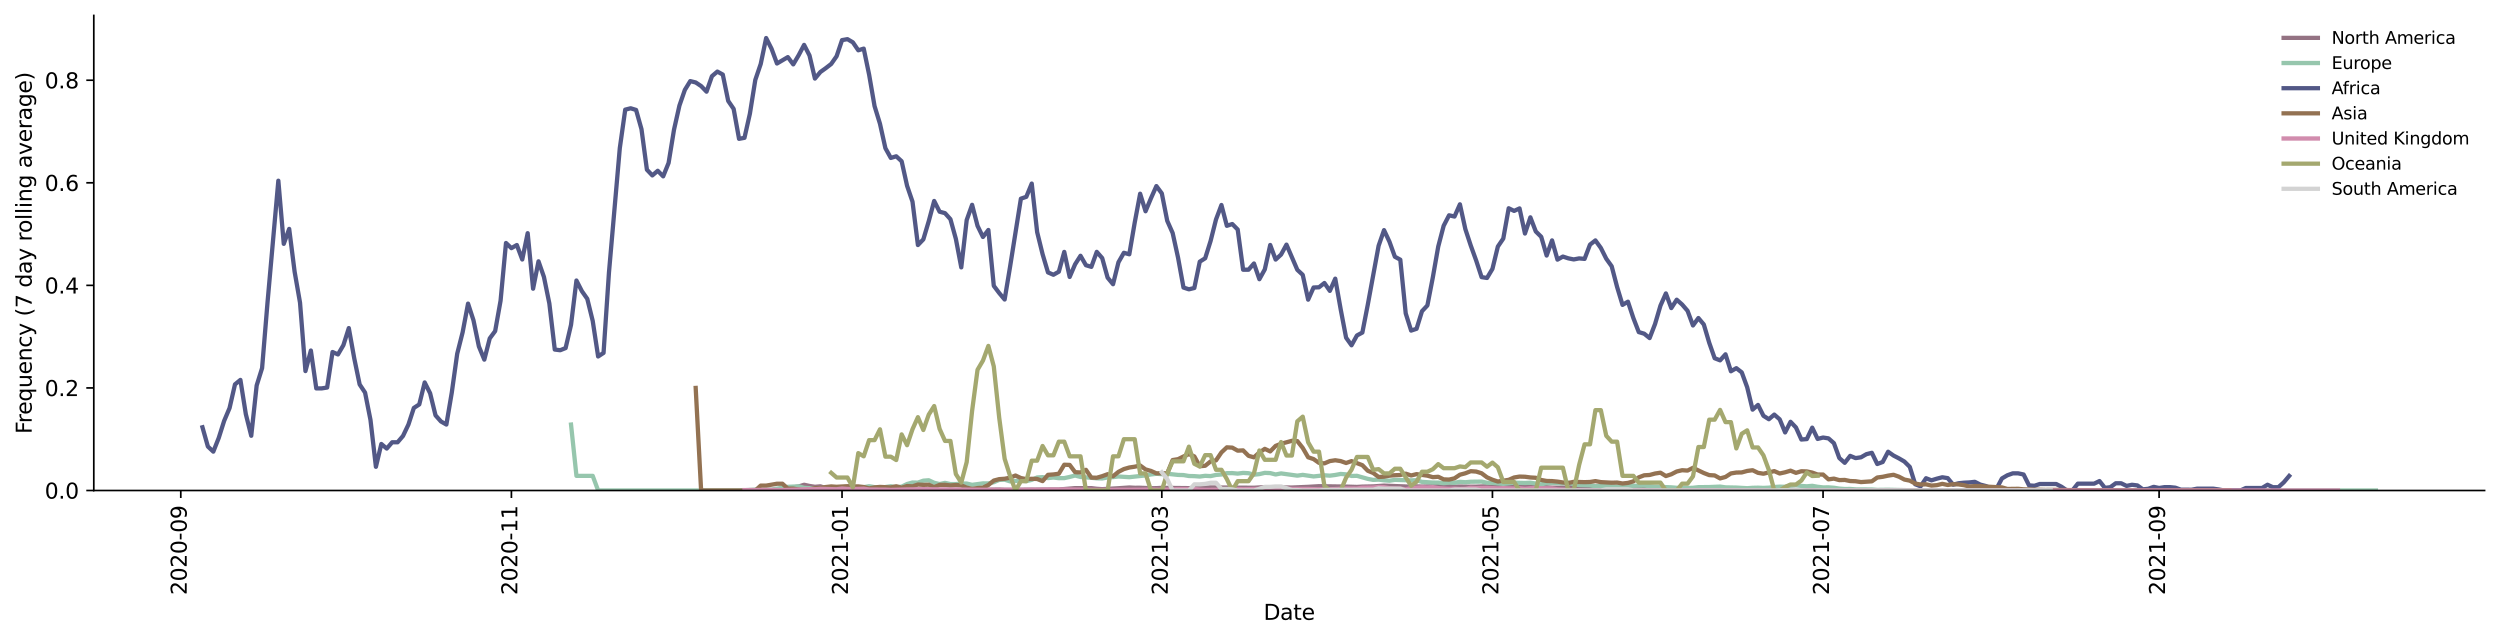 <?xml version="1.0" encoding="utf-8" standalone="no"?>
<!DOCTYPE svg PUBLIC "-//W3C//DTD SVG 1.1//EN"
  "http://www.w3.org/Graphics/SVG/1.1/DTD/svg11.dtd">
<svg height="298.621pt" version="1.1" viewBox="0 0 1166.981 298.621" width="1166.981pt" xmlns="http://www.w3.org/2000/svg" xmlns:xlink="http://www.w3.org/1999/xlink">
 <defs>
  <style type="text/css">*{stroke-linecap:butt;stroke-linejoin:round;}</style>
 </defs>
 <g id="figure_1">
  <g id="patch_1">
   <path d="M 0 298.621 
L 1166.981 298.621 
L 1166.981 0 
L 0 0 
z
" style="fill:#ffffff;"/>
  </g>
  <g id="axes_1">
   <g id="patch_2">
    <path d="M 43.781 228.96 
L 1159.781 228.96 
L 1159.781 7.2 
L 43.781 7.2 
z
" style="fill:#ffffff;"/>
   </g>
   <g id="matplotlib.axis_1">
    <g id="xtick_1">
     <g id="line2d_1">
      <defs>
       <path d="M 0 0 
L 0 3.5 
" id="m2cb5bbc3a7" style="stroke:#000000;stroke-width:0.8;"/>
      </defs>
      <g>
       <use style="stroke:#000000;stroke-width:0.8;" x="84.388" xlink:href="#m2cb5bbc3a7" y="228.96"/>
      </g>
     </g>
     <g id="text_1">
      <!-- 2020-09 -->
      <g transform="translate(87.148 277.743)rotate(-90)scale(0.1 -0.1)">
       <defs>
        <path d="M 1228 531 
L 3431 531 
L 3431 0 
L 469 0 
L 469 531 
Q 828 903 1448 1529 
Q 2069 2156 2228 2338 
Q 2531 2678 2651 2914 
Q 2772 3150 2772 3378 
Q 2772 3750 2511 3984 
Q 2250 4219 1831 4219 
Q 1534 4219 1204 4116 
Q 875 4013 500 3803 
L 500 4441 
Q 881 4594 1212 4672 
Q 1544 4750 1819 4750 
Q 2544 4750 2975 4387 
Q 3406 4025 3406 3419 
Q 3406 3131 3298 2873 
Q 3191 2616 2906 2266 
Q 2828 2175 2409 1742 
Q 1991 1309 1228 531 
z
" id="DejaVuSans-32" transform="scale(0.016)"/>
        <path d="M 2034 4250 
Q 1547 4250 1301 3770 
Q 1056 3291 1056 2328 
Q 1056 1369 1301 889 
Q 1547 409 2034 409 
Q 2525 409 2770 889 
Q 3016 1369 3016 2328 
Q 3016 3291 2770 3770 
Q 2525 4250 2034 4250 
z
M 2034 4750 
Q 2819 4750 3233 4129 
Q 3647 3509 3647 2328 
Q 3647 1150 3233 529 
Q 2819 -91 2034 -91 
Q 1250 -91 836 529 
Q 422 1150 422 2328 
Q 422 3509 836 4129 
Q 1250 4750 2034 4750 
z
" id="DejaVuSans-30" transform="scale(0.016)"/>
        <path d="M 313 2009 
L 1997 2009 
L 1997 1497 
L 313 1497 
L 313 2009 
z
" id="DejaVuSans-2d" transform="scale(0.016)"/>
        <path d="M 703 97 
L 703 672 
Q 941 559 1184 500 
Q 1428 441 1663 441 
Q 2288 441 2617 861 
Q 2947 1281 2994 2138 
Q 2813 1869 2534 1725 
Q 2256 1581 1919 1581 
Q 1219 1581 811 2004 
Q 403 2428 403 3163 
Q 403 3881 828 4315 
Q 1253 4750 1959 4750 
Q 2769 4750 3195 4129 
Q 3622 3509 3622 2328 
Q 3622 1225 3098 567 
Q 2575 -91 1691 -91 
Q 1453 -91 1209 -44 
Q 966 3 703 97 
z
M 1959 2075 
Q 2384 2075 2632 2365 
Q 2881 2656 2881 3163 
Q 2881 3666 2632 3958 
Q 2384 4250 1959 4250 
Q 1534 4250 1286 3958 
Q 1038 3666 1038 3163 
Q 1038 2656 1286 2365 
Q 1534 2075 1959 2075 
z
" id="DejaVuSans-39" transform="scale(0.016)"/>
       </defs>
       <use xlink:href="#DejaVuSans-32"/>
       <use x="63.623" xlink:href="#DejaVuSans-30"/>
       <use x="127.246" xlink:href="#DejaVuSans-32"/>
       <use x="190.869" xlink:href="#DejaVuSans-30"/>
       <use x="254.492" xlink:href="#DejaVuSans-2d"/>
       <use x="290.576" xlink:href="#DejaVuSans-30"/>
       <use x="354.199" xlink:href="#DejaVuSans-39"/>
      </g>
     </g>
    </g>
    <g id="xtick_2">
     <g id="line2d_2">
      <g>
       <use style="stroke:#000000;stroke-width:0.8;" x="238.721" xlink:href="#m2cb5bbc3a7" y="228.96"/>
      </g>
     </g>
     <g id="text_2">
      <!-- 2020-11 -->
      <g transform="translate(241.48 277.743)rotate(-90)scale(0.1 -0.1)">
       <defs>
        <path d="M 794 531 
L 1825 531 
L 1825 4091 
L 703 3866 
L 703 4441 
L 1819 4666 
L 2450 4666 
L 2450 531 
L 3481 531 
L 3481 0 
L 794 0 
L 794 531 
z
" id="DejaVuSans-31" transform="scale(0.016)"/>
       </defs>
       <use xlink:href="#DejaVuSans-32"/>
       <use x="63.623" xlink:href="#DejaVuSans-30"/>
       <use x="127.246" xlink:href="#DejaVuSans-32"/>
       <use x="190.869" xlink:href="#DejaVuSans-30"/>
       <use x="254.492" xlink:href="#DejaVuSans-2d"/>
       <use x="290.576" xlink:href="#DejaVuSans-31"/>
       <use x="354.199" xlink:href="#DejaVuSans-31"/>
      </g>
     </g>
    </g>
    <g id="xtick_3">
     <g id="line2d_3">
      <g>
       <use style="stroke:#000000;stroke-width:0.8;" x="393.053" xlink:href="#m2cb5bbc3a7" y="228.96"/>
      </g>
     </g>
     <g id="text_3">
      <!-- 2021-01 -->
      <g transform="translate(395.812 277.743)rotate(-90)scale(0.1 -0.1)">
       <use xlink:href="#DejaVuSans-32"/>
       <use x="63.623" xlink:href="#DejaVuSans-30"/>
       <use x="127.246" xlink:href="#DejaVuSans-32"/>
       <use x="190.869" xlink:href="#DejaVuSans-31"/>
       <use x="254.492" xlink:href="#DejaVuSans-2d"/>
       <use x="290.576" xlink:href="#DejaVuSans-30"/>
       <use x="354.199" xlink:href="#DejaVuSans-31"/>
      </g>
     </g>
    </g>
    <g id="xtick_4">
     <g id="line2d_4">
      <g>
       <use style="stroke:#000000;stroke-width:0.8;" x="542.325" xlink:href="#m2cb5bbc3a7" y="228.96"/>
      </g>
     </g>
     <g id="text_4">
      <!-- 2021-03 -->
      <g transform="translate(545.085 277.743)rotate(-90)scale(0.1 -0.1)">
       <defs>
        <path d="M 2597 2516 
Q 3050 2419 3304 2112 
Q 3559 1806 3559 1356 
Q 3559 666 3084 287 
Q 2609 -91 1734 -91 
Q 1441 -91 1130 -33 
Q 819 25 488 141 
L 488 750 
Q 750 597 1062 519 
Q 1375 441 1716 441 
Q 2309 441 2620 675 
Q 2931 909 2931 1356 
Q 2931 1769 2642 2001 
Q 2353 2234 1838 2234 
L 1294 2234 
L 1294 2753 
L 1863 2753 
Q 2328 2753 2575 2939 
Q 2822 3125 2822 3475 
Q 2822 3834 2567 4026 
Q 2313 4219 1838 4219 
Q 1578 4219 1281 4162 
Q 984 4106 628 3988 
L 628 4550 
Q 988 4650 1302 4700 
Q 1616 4750 1894 4750 
Q 2613 4750 3031 4423 
Q 3450 4097 3450 3541 
Q 3450 3153 3228 2886 
Q 3006 2619 2597 2516 
z
" id="DejaVuSans-33" transform="scale(0.016)"/>
       </defs>
       <use xlink:href="#DejaVuSans-32"/>
       <use x="63.623" xlink:href="#DejaVuSans-30"/>
       <use x="127.246" xlink:href="#DejaVuSans-32"/>
       <use x="190.869" xlink:href="#DejaVuSans-31"/>
       <use x="254.492" xlink:href="#DejaVuSans-2d"/>
       <use x="290.576" xlink:href="#DejaVuSans-30"/>
       <use x="354.199" xlink:href="#DejaVuSans-33"/>
      </g>
     </g>
    </g>
    <g id="xtick_5">
     <g id="line2d_5">
      <g>
       <use style="stroke:#000000;stroke-width:0.8;" x="696.658" xlink:href="#m2cb5bbc3a7" y="228.96"/>
      </g>
     </g>
     <g id="text_5">
      <!-- 2021-05 -->
      <g transform="translate(699.417 277.743)rotate(-90)scale(0.1 -0.1)">
       <defs>
        <path d="M 691 4666 
L 3169 4666 
L 3169 4134 
L 1269 4134 
L 1269 2991 
Q 1406 3038 1543 3061 
Q 1681 3084 1819 3084 
Q 2600 3084 3056 2656 
Q 3513 2228 3513 1497 
Q 3513 744 3044 326 
Q 2575 -91 1722 -91 
Q 1428 -91 1123 -41 
Q 819 9 494 109 
L 494 744 
Q 775 591 1075 516 
Q 1375 441 1709 441 
Q 2250 441 2565 725 
Q 2881 1009 2881 1497 
Q 2881 1984 2565 2268 
Q 2250 2553 1709 2553 
Q 1456 2553 1204 2497 
Q 953 2441 691 2322 
L 691 4666 
z
" id="DejaVuSans-35" transform="scale(0.016)"/>
       </defs>
       <use xlink:href="#DejaVuSans-32"/>
       <use x="63.623" xlink:href="#DejaVuSans-30"/>
       <use x="127.246" xlink:href="#DejaVuSans-32"/>
       <use x="190.869" xlink:href="#DejaVuSans-31"/>
       <use x="254.492" xlink:href="#DejaVuSans-2d"/>
       <use x="290.576" xlink:href="#DejaVuSans-30"/>
       <use x="354.199" xlink:href="#DejaVuSans-35"/>
      </g>
     </g>
    </g>
    <g id="xtick_6">
     <g id="line2d_6">
      <g>
       <use style="stroke:#000000;stroke-width:0.8;" x="850.99" xlink:href="#m2cb5bbc3a7" y="228.96"/>
      </g>
     </g>
     <g id="text_6">
      <!-- 2021-07 -->
      <g transform="translate(853.749 277.743)rotate(-90)scale(0.1 -0.1)">
       <defs>
        <path d="M 525 4666 
L 3525 4666 
L 3525 4397 
L 1831 0 
L 1172 0 
L 2766 4134 
L 525 4134 
L 525 4666 
z
" id="DejaVuSans-37" transform="scale(0.016)"/>
       </defs>
       <use xlink:href="#DejaVuSans-32"/>
       <use x="63.623" xlink:href="#DejaVuSans-30"/>
       <use x="127.246" xlink:href="#DejaVuSans-32"/>
       <use x="190.869" xlink:href="#DejaVuSans-31"/>
       <use x="254.492" xlink:href="#DejaVuSans-2d"/>
       <use x="290.576" xlink:href="#DejaVuSans-30"/>
       <use x="354.199" xlink:href="#DejaVuSans-37"/>
      </g>
     </g>
    </g>
    <g id="xtick_7">
     <g id="line2d_7">
      <g>
       <use style="stroke:#000000;stroke-width:0.8;" x="1007.852" xlink:href="#m2cb5bbc3a7" y="228.96"/>
      </g>
     </g>
     <g id="text_7">
      <!-- 2021-09 -->
      <g transform="translate(1010.612 277.743)rotate(-90)scale(0.1 -0.1)">
       <use xlink:href="#DejaVuSans-32"/>
       <use x="63.623" xlink:href="#DejaVuSans-30"/>
       <use x="127.246" xlink:href="#DejaVuSans-32"/>
       <use x="190.869" xlink:href="#DejaVuSans-31"/>
       <use x="254.492" xlink:href="#DejaVuSans-2d"/>
       <use x="290.576" xlink:href="#DejaVuSans-30"/>
       <use x="354.199" xlink:href="#DejaVuSans-39"/>
      </g>
     </g>
    </g>
    <g id="text_8">
     <!-- Date -->
     <g transform="translate(589.83 289.341)scale(0.1 -0.1)">
      <defs>
       <path d="M 1259 4147 
L 1259 519 
L 2022 519 
Q 2988 519 3436 956 
Q 3884 1394 3884 2338 
Q 3884 3275 3436 3711 
Q 2988 4147 2022 4147 
L 1259 4147 
z
M 628 4666 
L 1925 4666 
Q 3281 4666 3915 4102 
Q 4550 3538 4550 2338 
Q 4550 1131 3912 565 
Q 3275 0 1925 0 
L 628 0 
L 628 4666 
z
" id="DejaVuSans-44" transform="scale(0.016)"/>
       <path d="M 2194 1759 
Q 1497 1759 1228 1600 
Q 959 1441 959 1056 
Q 959 750 1161 570 
Q 1363 391 1709 391 
Q 2188 391 2477 730 
Q 2766 1069 2766 1631 
L 2766 1759 
L 2194 1759 
z
M 3341 1997 
L 3341 0 
L 2766 0 
L 2766 531 
Q 2569 213 2275 61 
Q 1981 -91 1556 -91 
Q 1019 -91 701 211 
Q 384 513 384 1019 
Q 384 1609 779 1909 
Q 1175 2209 1959 2209 
L 2766 2209 
L 2766 2266 
Q 2766 2663 2505 2880 
Q 2244 3097 1772 3097 
Q 1472 3097 1187 3025 
Q 903 2953 641 2809 
L 641 3341 
Q 956 3463 1253 3523 
Q 1550 3584 1831 3584 
Q 2591 3584 2966 3190 
Q 3341 2797 3341 1997 
z
" id="DejaVuSans-61" transform="scale(0.016)"/>
       <path d="M 1172 4494 
L 1172 3500 
L 2356 3500 
L 2356 3053 
L 1172 3053 
L 1172 1153 
Q 1172 725 1289 603 
Q 1406 481 1766 481 
L 2356 481 
L 2356 0 
L 1766 0 
Q 1100 0 847 248 
Q 594 497 594 1153 
L 594 3053 
L 172 3053 
L 172 3500 
L 594 3500 
L 594 4494 
L 1172 4494 
z
" id="DejaVuSans-74" transform="scale(0.016)"/>
       <path d="M 3597 1894 
L 3597 1613 
L 953 1613 
Q 991 1019 1311 708 
Q 1631 397 2203 397 
Q 2534 397 2845 478 
Q 3156 559 3463 722 
L 3463 178 
Q 3153 47 2828 -22 
Q 2503 -91 2169 -91 
Q 1331 -91 842 396 
Q 353 884 353 1716 
Q 353 2575 817 3079 
Q 1281 3584 2069 3584 
Q 2775 3584 3186 3129 
Q 3597 2675 3597 1894 
z
M 3022 2063 
Q 3016 2534 2758 2815 
Q 2500 3097 2075 3097 
Q 1594 3097 1305 2825 
Q 1016 2553 972 2059 
L 3022 2063 
z
" id="DejaVuSans-65" transform="scale(0.016)"/>
      </defs>
      <use xlink:href="#DejaVuSans-44"/>
      <use x="77.002" xlink:href="#DejaVuSans-61"/>
      <use x="138.281" xlink:href="#DejaVuSans-74"/>
      <use x="177.49" xlink:href="#DejaVuSans-65"/>
     </g>
    </g>
   </g>
   <g id="matplotlib.axis_2">
    <g id="ytick_1">
     <g id="line2d_8">
      <defs>
       <path d="M 0 0 
L -3.5 0 
" id="m32371b372e" style="stroke:#000000;stroke-width:0.8;"/>
      </defs>
      <g>
       <use style="stroke:#000000;stroke-width:0.8;" x="43.781" xlink:href="#m32371b372e" y="228.96"/>
      </g>
     </g>
     <g id="text_9">
      <!-- 0.0 -->
      <g transform="translate(20.878 232.759)scale(0.1 -0.1)">
       <defs>
        <path d="M 684 794 
L 1344 794 
L 1344 0 
L 684 0 
L 684 794 
z
" id="DejaVuSans-2e" transform="scale(0.016)"/>
       </defs>
       <use xlink:href="#DejaVuSans-30"/>
       <use x="63.623" xlink:href="#DejaVuSans-2e"/>
       <use x="95.41" xlink:href="#DejaVuSans-30"/>
      </g>
     </g>
    </g>
    <g id="ytick_2">
     <g id="line2d_9">
      <g>
       <use style="stroke:#000000;stroke-width:0.8;" x="43.781" xlink:href="#m32371b372e" y="181.083"/>
      </g>
     </g>
     <g id="text_10">
      <!-- 0.2 -->
      <g transform="translate(20.878 184.882)scale(0.1 -0.1)">
       <use xlink:href="#DejaVuSans-30"/>
       <use x="63.623" xlink:href="#DejaVuSans-2e"/>
       <use x="95.41" xlink:href="#DejaVuSans-32"/>
      </g>
     </g>
    </g>
    <g id="ytick_3">
     <g id="line2d_10">
      <g>
       <use style="stroke:#000000;stroke-width:0.8;" x="43.781" xlink:href="#m32371b372e" y="133.205"/>
      </g>
     </g>
     <g id="text_11">
      <!-- 0.4 -->
      <g transform="translate(20.878 137.005)scale(0.1 -0.1)">
       <defs>
        <path d="M 2419 4116 
L 825 1625 
L 2419 1625 
L 2419 4116 
z
M 2253 4666 
L 3047 4666 
L 3047 1625 
L 3713 1625 
L 3713 1100 
L 3047 1100 
L 3047 0 
L 2419 0 
L 2419 1100 
L 313 1100 
L 313 1709 
L 2253 4666 
z
" id="DejaVuSans-34" transform="scale(0.016)"/>
       </defs>
       <use xlink:href="#DejaVuSans-30"/>
       <use x="63.623" xlink:href="#DejaVuSans-2e"/>
       <use x="95.41" xlink:href="#DejaVuSans-34"/>
      </g>
     </g>
    </g>
    <g id="ytick_4">
     <g id="line2d_11">
      <g>
       <use style="stroke:#000000;stroke-width:0.8;" x="43.781" xlink:href="#m32371b372e" y="85.328"/>
      </g>
     </g>
     <g id="text_12">
      <!-- 0.6 -->
      <g transform="translate(20.878 89.127)scale(0.1 -0.1)">
       <defs>
        <path d="M 2113 2584 
Q 1688 2584 1439 2293 
Q 1191 2003 1191 1497 
Q 1191 994 1439 701 
Q 1688 409 2113 409 
Q 2538 409 2786 701 
Q 3034 994 3034 1497 
Q 3034 2003 2786 2293 
Q 2538 2584 2113 2584 
z
M 3366 4563 
L 3366 3988 
Q 3128 4100 2886 4159 
Q 2644 4219 2406 4219 
Q 1781 4219 1451 3797 
Q 1122 3375 1075 2522 
Q 1259 2794 1537 2939 
Q 1816 3084 2150 3084 
Q 2853 3084 3261 2657 
Q 3669 2231 3669 1497 
Q 3669 778 3244 343 
Q 2819 -91 2113 -91 
Q 1303 -91 875 529 
Q 447 1150 447 2328 
Q 447 3434 972 4092 
Q 1497 4750 2381 4750 
Q 2619 4750 2861 4703 
Q 3103 4656 3366 4563 
z
" id="DejaVuSans-36" transform="scale(0.016)"/>
       </defs>
       <use xlink:href="#DejaVuSans-30"/>
       <use x="63.623" xlink:href="#DejaVuSans-2e"/>
       <use x="95.41" xlink:href="#DejaVuSans-36"/>
      </g>
     </g>
    </g>
    <g id="ytick_5">
     <g id="line2d_12">
      <g>
       <use style="stroke:#000000;stroke-width:0.8;" x="43.781" xlink:href="#m32371b372e" y="37.451"/>
      </g>
     </g>
     <g id="text_13">
      <!-- 0.8 -->
      <g transform="translate(20.878 41.25)scale(0.1 -0.1)">
       <defs>
        <path d="M 2034 2216 
Q 1584 2216 1326 1975 
Q 1069 1734 1069 1313 
Q 1069 891 1326 650 
Q 1584 409 2034 409 
Q 2484 409 2743 651 
Q 3003 894 3003 1313 
Q 3003 1734 2745 1975 
Q 2488 2216 2034 2216 
z
M 1403 2484 
Q 997 2584 770 2862 
Q 544 3141 544 3541 
Q 544 4100 942 4425 
Q 1341 4750 2034 4750 
Q 2731 4750 3128 4425 
Q 3525 4100 3525 3541 
Q 3525 3141 3298 2862 
Q 3072 2584 2669 2484 
Q 3125 2378 3379 2068 
Q 3634 1759 3634 1313 
Q 3634 634 3220 271 
Q 2806 -91 2034 -91 
Q 1263 -91 848 271 
Q 434 634 434 1313 
Q 434 1759 690 2068 
Q 947 2378 1403 2484 
z
M 1172 3481 
Q 1172 3119 1398 2916 
Q 1625 2713 2034 2713 
Q 2441 2713 2670 2916 
Q 2900 3119 2900 3481 
Q 2900 3844 2670 4047 
Q 2441 4250 2034 4250 
Q 1625 4250 1398 4047 
Q 1172 3844 1172 3481 
z
" id="DejaVuSans-38" transform="scale(0.016)"/>
       </defs>
       <use xlink:href="#DejaVuSans-30"/>
       <use x="63.623" xlink:href="#DejaVuSans-2e"/>
       <use x="95.41" xlink:href="#DejaVuSans-38"/>
      </g>
     </g>
    </g>
    <g id="text_14">
     <!-- Frequency (7 day rolling average) -->
     <g transform="translate(14.798 202.529)rotate(-90)scale(0.1 -0.1)">
      <defs>
       <path d="M 628 4666 
L 3309 4666 
L 3309 4134 
L 1259 4134 
L 1259 2759 
L 3109 2759 
L 3109 2228 
L 1259 2228 
L 1259 0 
L 628 0 
L 628 4666 
z
" id="DejaVuSans-46" transform="scale(0.016)"/>
       <path d="M 2631 2963 
Q 2534 3019 2420 3045 
Q 2306 3072 2169 3072 
Q 1681 3072 1420 2755 
Q 1159 2438 1159 1844 
L 1159 0 
L 581 0 
L 581 3500 
L 1159 3500 
L 1159 2956 
Q 1341 3275 1631 3429 
Q 1922 3584 2338 3584 
Q 2397 3584 2469 3576 
Q 2541 3569 2628 3553 
L 2631 2963 
z
" id="DejaVuSans-72" transform="scale(0.016)"/>
       <path d="M 947 1747 
Q 947 1113 1208 752 
Q 1469 391 1925 391 
Q 2381 391 2643 752 
Q 2906 1113 2906 1747 
Q 2906 2381 2643 2742 
Q 2381 3103 1925 3103 
Q 1469 3103 1208 2742 
Q 947 2381 947 1747 
z
M 2906 525 
Q 2725 213 2448 61 
Q 2172 -91 1784 -91 
Q 1150 -91 751 415 
Q 353 922 353 1747 
Q 353 2572 751 3078 
Q 1150 3584 1784 3584 
Q 2172 3584 2448 3432 
Q 2725 3281 2906 2969 
L 2906 3500 
L 3481 3500 
L 3481 -1331 
L 2906 -1331 
L 2906 525 
z
" id="DejaVuSans-71" transform="scale(0.016)"/>
       <path d="M 544 1381 
L 544 3500 
L 1119 3500 
L 1119 1403 
Q 1119 906 1312 657 
Q 1506 409 1894 409 
Q 2359 409 2629 706 
Q 2900 1003 2900 1516 
L 2900 3500 
L 3475 3500 
L 3475 0 
L 2900 0 
L 2900 538 
Q 2691 219 2414 64 
Q 2138 -91 1772 -91 
Q 1169 -91 856 284 
Q 544 659 544 1381 
z
M 1991 3584 
L 1991 3584 
z
" id="DejaVuSans-75" transform="scale(0.016)"/>
       <path d="M 3513 2113 
L 3513 0 
L 2938 0 
L 2938 2094 
Q 2938 2591 2744 2837 
Q 2550 3084 2163 3084 
Q 1697 3084 1428 2787 
Q 1159 2491 1159 1978 
L 1159 0 
L 581 0 
L 581 3500 
L 1159 3500 
L 1159 2956 
Q 1366 3272 1645 3428 
Q 1925 3584 2291 3584 
Q 2894 3584 3203 3211 
Q 3513 2838 3513 2113 
z
" id="DejaVuSans-6e" transform="scale(0.016)"/>
       <path d="M 3122 3366 
L 3122 2828 
Q 2878 2963 2633 3030 
Q 2388 3097 2138 3097 
Q 1578 3097 1268 2742 
Q 959 2388 959 1747 
Q 959 1106 1268 751 
Q 1578 397 2138 397 
Q 2388 397 2633 464 
Q 2878 531 3122 666 
L 3122 134 
Q 2881 22 2623 -34 
Q 2366 -91 2075 -91 
Q 1284 -91 818 406 
Q 353 903 353 1747 
Q 353 2603 823 3093 
Q 1294 3584 2113 3584 
Q 2378 3584 2631 3529 
Q 2884 3475 3122 3366 
z
" id="DejaVuSans-63" transform="scale(0.016)"/>
       <path d="M 2059 -325 
Q 1816 -950 1584 -1140 
Q 1353 -1331 966 -1331 
L 506 -1331 
L 506 -850 
L 844 -850 
Q 1081 -850 1212 -737 
Q 1344 -625 1503 -206 
L 1606 56 
L 191 3500 
L 800 3500 
L 1894 763 
L 2988 3500 
L 3597 3500 
L 2059 -325 
z
" id="DejaVuSans-79" transform="scale(0.016)"/>
       <path id="DejaVuSans-20" transform="scale(0.016)"/>
       <path d="M 1984 4856 
Q 1566 4138 1362 3434 
Q 1159 2731 1159 2009 
Q 1159 1288 1364 580 
Q 1569 -128 1984 -844 
L 1484 -844 
Q 1016 -109 783 600 
Q 550 1309 550 2009 
Q 550 2706 781 3412 
Q 1013 4119 1484 4856 
L 1984 4856 
z
" id="DejaVuSans-28" transform="scale(0.016)"/>
       <path d="M 2906 2969 
L 2906 4863 
L 3481 4863 
L 3481 0 
L 2906 0 
L 2906 525 
Q 2725 213 2448 61 
Q 2172 -91 1784 -91 
Q 1150 -91 751 415 
Q 353 922 353 1747 
Q 353 2572 751 3078 
Q 1150 3584 1784 3584 
Q 2172 3584 2448 3432 
Q 2725 3281 2906 2969 
z
M 947 1747 
Q 947 1113 1208 752 
Q 1469 391 1925 391 
Q 2381 391 2643 752 
Q 2906 1113 2906 1747 
Q 2906 2381 2643 2742 
Q 2381 3103 1925 3103 
Q 1469 3103 1208 2742 
Q 947 2381 947 1747 
z
" id="DejaVuSans-64" transform="scale(0.016)"/>
       <path d="M 1959 3097 
Q 1497 3097 1228 2736 
Q 959 2375 959 1747 
Q 959 1119 1226 758 
Q 1494 397 1959 397 
Q 2419 397 2687 759 
Q 2956 1122 2956 1747 
Q 2956 2369 2687 2733 
Q 2419 3097 1959 3097 
z
M 1959 3584 
Q 2709 3584 3137 3096 
Q 3566 2609 3566 1747 
Q 3566 888 3137 398 
Q 2709 -91 1959 -91 
Q 1206 -91 779 398 
Q 353 888 353 1747 
Q 353 2609 779 3096 
Q 1206 3584 1959 3584 
z
" id="DejaVuSans-6f" transform="scale(0.016)"/>
       <path d="M 603 4863 
L 1178 4863 
L 1178 0 
L 603 0 
L 603 4863 
z
" id="DejaVuSans-6c" transform="scale(0.016)"/>
       <path d="M 603 3500 
L 1178 3500 
L 1178 0 
L 603 0 
L 603 3500 
z
M 603 4863 
L 1178 4863 
L 1178 4134 
L 603 4134 
L 603 4863 
z
" id="DejaVuSans-69" transform="scale(0.016)"/>
       <path d="M 2906 1791 
Q 2906 2416 2648 2759 
Q 2391 3103 1925 3103 
Q 1463 3103 1205 2759 
Q 947 2416 947 1791 
Q 947 1169 1205 825 
Q 1463 481 1925 481 
Q 2391 481 2648 825 
Q 2906 1169 2906 1791 
z
M 3481 434 
Q 3481 -459 3084 -895 
Q 2688 -1331 1869 -1331 
Q 1566 -1331 1297 -1286 
Q 1028 -1241 775 -1147 
L 775 -588 
Q 1028 -725 1275 -790 
Q 1522 -856 1778 -856 
Q 2344 -856 2625 -561 
Q 2906 -266 2906 331 
L 2906 616 
Q 2728 306 2450 153 
Q 2172 0 1784 0 
Q 1141 0 747 490 
Q 353 981 353 1791 
Q 353 2603 747 3093 
Q 1141 3584 1784 3584 
Q 2172 3584 2450 3431 
Q 2728 3278 2906 2969 
L 2906 3500 
L 3481 3500 
L 3481 434 
z
" id="DejaVuSans-67" transform="scale(0.016)"/>
       <path d="M 191 3500 
L 800 3500 
L 1894 563 
L 2988 3500 
L 3597 3500 
L 2284 0 
L 1503 0 
L 191 3500 
z
" id="DejaVuSans-76" transform="scale(0.016)"/>
       <path d="M 513 4856 
L 1013 4856 
Q 1481 4119 1714 3412 
Q 1947 2706 1947 2009 
Q 1947 1309 1714 600 
Q 1481 -109 1013 -844 
L 513 -844 
Q 928 -128 1133 580 
Q 1338 1288 1338 2009 
Q 1338 2731 1133 3434 
Q 928 4138 513 4856 
z
" id="DejaVuSans-29" transform="scale(0.016)"/>
      </defs>
      <use xlink:href="#DejaVuSans-46"/>
      <use x="50.27" xlink:href="#DejaVuSans-72"/>
      <use x="89.133" xlink:href="#DejaVuSans-65"/>
      <use x="150.656" xlink:href="#DejaVuSans-71"/>
      <use x="214.133" xlink:href="#DejaVuSans-75"/>
      <use x="277.512" xlink:href="#DejaVuSans-65"/>
      <use x="339.035" xlink:href="#DejaVuSans-6e"/>
      <use x="402.414" xlink:href="#DejaVuSans-63"/>
      <use x="457.395" xlink:href="#DejaVuSans-79"/>
      <use x="516.574" xlink:href="#DejaVuSans-20"/>
      <use x="548.361" xlink:href="#DejaVuSans-28"/>
      <use x="587.375" xlink:href="#DejaVuSans-37"/>
      <use x="650.998" xlink:href="#DejaVuSans-20"/>
      <use x="682.785" xlink:href="#DejaVuSans-64"/>
      <use x="746.262" xlink:href="#DejaVuSans-61"/>
      <use x="807.541" xlink:href="#DejaVuSans-79"/>
      <use x="866.721" xlink:href="#DejaVuSans-20"/>
      <use x="898.508" xlink:href="#DejaVuSans-72"/>
      <use x="937.371" xlink:href="#DejaVuSans-6f"/>
      <use x="998.553" xlink:href="#DejaVuSans-6c"/>
      <use x="1026.336" xlink:href="#DejaVuSans-6c"/>
      <use x="1054.119" xlink:href="#DejaVuSans-69"/>
      <use x="1081.902" xlink:href="#DejaVuSans-6e"/>
      <use x="1145.281" xlink:href="#DejaVuSans-67"/>
      <use x="1208.758" xlink:href="#DejaVuSans-20"/>
      <use x="1240.545" xlink:href="#DejaVuSans-61"/>
      <use x="1301.824" xlink:href="#DejaVuSans-76"/>
      <use x="1361.004" xlink:href="#DejaVuSans-65"/>
      <use x="1422.527" xlink:href="#DejaVuSans-72"/>
      <use x="1463.641" xlink:href="#DejaVuSans-61"/>
      <use x="1524.92" xlink:href="#DejaVuSans-67"/>
      <use x="1588.396" xlink:href="#DejaVuSans-65"/>
      <use x="1649.92" xlink:href="#DejaVuSans-29"/>
     </g>
    </g>
   </g>
   <g id="line2d_13">
    <path clip-path="url(#pbefa82b8e9)" d="M 370.283 227.489 
L 372.813 227.109 
L 375.343 226.284 
L 377.873 226.837 
L 380.403 227.24 
L 382.933 227.011 
L 387.993 228.731 
L 390.523 228.731 
L 393.053 228.618 
L 395.583 228.816 
L 403.173 228.783 
L 408.233 228.833 
L 415.823 228.397 
L 428.474 228.601 
L 433.534 228.625 
L 438.594 228.827 
L 443.654 228.701 
L 451.244 228.675 
L 453.774 228.747 
L 466.424 228.526 
L 468.954 228.64 
L 494.255 228.503 
L 501.845 227.852 
L 509.435 227.855 
L 511.965 228.164 
L 514.495 228.34 
L 522.085 227.902 
L 527.145 227.56 
L 529.675 227.691 
L 532.205 227.686 
L 537.265 227.883 
L 539.795 227.874 
L 542.325 227.718 
L 554.976 227.856 
L 565.096 227.54 
L 585.336 227.679 
L 590.396 227.385 
L 603.046 227.582 
L 610.636 227.257 
L 615.696 226.947 
L 628.347 227.136 
L 633.407 227.299 
L 635.937 227.15 
L 640.997 227.05 
L 646.057 226.683 
L 658.707 227.182 
L 661.237 227.049 
L 663.767 227.125 
L 671.357 226.907 
L 673.887 227.08 
L 676.417 226.972 
L 678.947 227.154 
L 681.477 227.108 
L 686.538 227.189 
L 689.068 227.17 
L 696.658 226.868 
L 706.778 226.994 
L 709.308 227.129 
L 711.838 227.03 
L 716.898 227.231 
L 719.428 227.27 
L 724.488 227.643 
L 729.548 227.622 
L 732.078 227.532 
L 734.608 227.275 
L 739.668 227.271 
L 754.849 227.237 
L 759.909 227.626 
L 764.969 227.869 
L 767.499 227.724 
L 770.029 227.89 
L 772.559 227.8 
L 777.619 227.951 
L 780.149 228.329 
L 782.679 228.071 
L 790.269 228.144 
L 792.799 228.048 
L 795.329 228.288 
L 830.75 228.76 
L 835.81 228.614 
L 840.87 228.794 
L 845.93 228.824 
L 850.99 228.735 
L 853.52 228.628 
L 871.23 228.881 
L 1060.983 228.948 
L 1060.983 228.948 
" style="fill:none;stroke:#947383;stroke-linecap:square;stroke-width:2;"/>
   </g>
   <g id="line2d_14">
    <path clip-path="url(#pbefa82b8e9)" d="M 266.551 198.182 
L 269.081 222.12 
L 276.671 222.12 
L 279.201 228.96 
L 344.982 228.96 
L 352.572 228.543 
L 360.163 228.513 
L 367.753 227.244 
L 372.813 227.024 
L 375.343 227.698 
L 380.403 228.083 
L 385.463 227.678 
L 387.993 227.543 
L 393.053 227.859 
L 395.583 227.514 
L 403.173 227.418 
L 405.703 226.962 
L 408.233 227.392 
L 410.763 227.698 
L 415.823 226.972 
L 418.353 227.459 
L 420.883 227.164 
L 423.414 225.934 
L 425.944 225.23 
L 428.474 225.28 
L 431.004 224.377 
L 433.534 224.181 
L 436.064 225.357 
L 438.594 225.964 
L 441.124 225.395 
L 443.654 225.964 
L 446.184 225.969 
L 448.714 225.68 
L 451.244 225.719 
L 453.774 226.32 
L 458.834 225.634 
L 461.364 225.643 
L 463.894 225.097 
L 466.424 224.015 
L 468.954 223.905 
L 471.484 224.701 
L 476.544 224.308 
L 479.074 224.611 
L 481.604 223.993 
L 484.134 222.875 
L 486.664 222.719 
L 489.195 223.164 
L 491.725 222.912 
L 494.255 223.204 
L 496.785 223.188 
L 499.315 222.638 
L 501.845 221.966 
L 504.375 222.637 
L 509.435 223.04 
L 511.965 223.274 
L 514.495 223.347 
L 517.025 222.875 
L 519.555 222.716 
L 522.085 222.421 
L 527.145 222.743 
L 534.735 221.925 
L 537.265 221.469 
L 539.795 221.158 
L 542.325 221.329 
L 544.855 221.141 
L 549.915 221.692 
L 552.445 221.758 
L 554.976 222.197 
L 557.506 222.256 
L 560.036 222.447 
L 562.566 222.109 
L 565.096 222.244 
L 567.626 221.696 
L 570.156 221.492 
L 572.686 220.86 
L 575.216 220.839 
L 577.746 221.075 
L 580.276 220.751 
L 582.806 220.89 
L 585.336 221.581 
L 587.866 221.313 
L 590.396 220.729 
L 592.926 220.838 
L 595.456 221.481 
L 597.986 220.986 
L 605.576 222.027 
L 608.106 221.668 
L 613.166 222.401 
L 618.227 221.858 
L 620.757 222.037 
L 623.287 221.713 
L 625.817 221.235 
L 628.347 221.429 
L 630.877 222.176 
L 633.407 222.108 
L 638.467 223.534 
L 640.997 224.012 
L 643.527 223.884 
L 646.057 224.204 
L 648.587 224.391 
L 651.117 224.004 
L 658.707 224.235 
L 661.237 224.163 
L 663.767 224.94 
L 668.827 225.253 
L 671.357 225.276 
L 673.887 225.527 
L 676.417 225.306 
L 678.947 225.357 
L 681.477 224.915 
L 684.008 225.097 
L 686.538 224.876 
L 691.598 224.805 
L 694.128 225.362 
L 696.658 225.416 
L 701.718 225.858 
L 706.778 225.316 
L 711.838 225.447 
L 714.368 225.322 
L 719.428 226.118 
L 721.958 225.486 
L 727.018 225.461 
L 729.548 225.584 
L 732.078 225.3 
L 734.608 226.051 
L 737.138 226.426 
L 742.198 226.571 
L 744.728 226.955 
L 749.789 226.79 
L 754.849 227.247 
L 757.379 226.805 
L 762.439 226.792 
L 767.499 226.659 
L 772.559 227.182 
L 780.149 227.482 
L 782.679 227.698 
L 785.209 227.664 
L 787.739 227.771 
L 790.269 227.693 
L 792.799 227.403 
L 797.859 227.355 
L 802.919 227.141 
L 805.449 227.496 
L 810.509 227.596 
L 815.57 227.89 
L 818.1 227.706 
L 820.63 227.647 
L 823.16 227.75 
L 825.69 227.632 
L 828.22 227.325 
L 830.75 227.169 
L 833.28 227.239 
L 835.81 226.652 
L 838.34 226.491 
L 840.87 226.828 
L 843.4 227.003 
L 845.93 226.775 
L 848.46 227.222 
L 850.99 227.518 
L 853.52 227.489 
L 856.05 227.679 
L 858.58 228.074 
L 861.11 228.269 
L 863.64 228.238 
L 866.17 228.434 
L 873.76 228.483 
L 876.29 228.666 
L 881.351 228.6 
L 894.001 228.876 
L 899.061 228.798 
L 924.361 228.918 
L 1109.054 228.946 
L 1109.054 228.946 
" style="fill:none;stroke:#96c6ad;stroke-linecap:square;stroke-width:2;"/>
   </g>
   <g id="line2d_15">
    <path clip-path="url(#pbefa82b8e9)" d="M 94.509 199.455 
L 97.039 208.432 
L 99.569 210.819 
L 102.099 204.435 
L 104.629 196.456 
L 107.159 190.471 
L 109.689 179.423 
L 112.219 177.349 
L 114.749 193.308 
L 117.279 203.415 
L 119.809 179.937 
L 122.339 171.835 
L 124.869 141.246 
L 129.929 84.357 
L 132.459 113.82 
L 134.989 106.856 
L 137.519 126.805 
L 140.049 141.289 
L 142.579 173.207 
L 145.109 163.631 
L 147.639 181.297 
L 150.169 181.297 
L 152.699 180.895 
L 155.229 164.322 
L 157.759 165.449 
L 160.29 161.13 
L 162.82 153.151 
L 165.35 167.232 
L 167.88 179.453 
L 170.41 183.268 
L 172.94 196.036 
L 175.47 217.893 
L 178 207.253 
L 180.53 209.379 
L 183.06 206.453 
L 185.59 206.453 
L 188.12 203.494 
L 190.65 198.175 
L 193.18 190.427 
L 195.71 188.78 
L 198.24 178.52 
L 200.77 183.56 
L 203.3 193.886 
L 205.83 196.73 
L 208.36 198.173 
L 210.89 183.234 
L 213.42 165.119 
L 215.95 155.118 
L 218.48 141.73 
L 221.01 149.494 
L 223.54 161.725 
L 226.071 167.872 
L 228.601 157.971 
L 231.131 154.551 
L 233.661 140.365 
L 236.191 113.434 
L 238.721 115.828 
L 241.251 114.377 
L 243.781 121.129 
L 246.311 108.856 
L 248.841 134.759 
L 251.371 121.992 
L 253.901 129.263 
L 256.431 141.662 
L 258.961 163.168 
L 261.491 163.483 
L 264.021 162.471 
L 266.551 151.626 
L 269.081 130.947 
L 271.611 135.899 
L 274.141 139.499 
L 276.671 149.797 
L 279.201 166.392 
L 281.731 164.728 
L 284.261 127.178 
L 289.321 69.138 
L 291.852 51.184 
L 294.382 50.546 
L 296.912 51.313 
L 299.442 60.307 
L 301.972 79.219 
L 304.502 81.878 
L 307.032 79.724 
L 309.562 82.31 
L 312.092 76.061 
L 314.622 60.532 
L 317.152 49.279 
L 319.682 41.965 
L 322.212 37.861 
L 324.742 38.491 
L 327.272 40.172 
L 329.802 42.781 
L 332.332 35.561 
L 334.862 33.415 
L 337.392 34.807 
L 339.922 47.113 
L 342.452 50.818 
L 344.982 64.808 
L 347.512 64.329 
L 350.042 53.08 
L 352.572 37.285 
L 355.102 29.85 
L 357.633 17.76 
L 360.163 22.779 
L 362.693 29.644 
L 367.753 26.661 
L 370.283 30.046 
L 372.813 25.771 
L 375.343 20.958 
L 377.873 25.894 
L 380.403 36.675 
L 382.933 33.628 
L 385.463 31.813 
L 387.993 29.86 
L 390.523 26.24 
L 393.053 18.73 
L 395.583 18.276 
L 398.113 19.762 
L 400.643 23.475 
L 403.173 22.696 
L 405.703 34.875 
L 408.233 49.522 
L 410.763 57.769 
L 413.293 69.163 
L 415.823 73.719 
L 418.353 72.956 
L 420.883 75.276 
L 423.414 86.709 
L 425.944 94.138 
L 428.474 114.381 
L 431.004 111.742 
L 433.534 103.249 
L 436.064 93.814 
L 438.594 98.818 
L 441.124 99.497 
L 443.654 102.326 
L 446.184 111.498 
L 448.714 124.808 
L 451.244 102.72 
L 453.774 95.611 
L 456.304 105.43 
L 458.834 110.616 
L 461.364 107.357 
L 463.894 133.429 
L 466.424 136.781 
L 468.954 139.809 
L 471.484 124.577 
L 476.544 92.74 
L 479.074 91.872 
L 481.604 85.695 
L 484.134 108.355 
L 486.664 118.627 
L 489.195 127.158 
L 491.725 128.256 
L 494.255 126.826 
L 496.785 117.596 
L 499.315 129.272 
L 501.845 123.377 
L 504.375 119.397 
L 506.905 123.803 
L 509.435 124.563 
L 511.965 117.571 
L 514.495 120.469 
L 517.025 129.606 
L 519.555 132.665 
L 522.085 122.428 
L 524.615 118.005 
L 527.145 118.699 
L 529.675 103.91 
L 532.205 90.429 
L 534.735 98.608 
L 537.265 92.544 
L 539.795 86.867 
L 542.325 90.281 
L 544.855 103.071 
L 547.385 108.776 
L 549.915 120.321 
L 552.445 134.223 
L 554.976 135.052 
L 557.506 134.432 
L 560.036 122.155 
L 562.566 120.551 
L 565.096 112.479 
L 567.626 102.432 
L 570.156 95.702 
L 572.686 105.404 
L 575.216 104.582 
L 577.746 107.142 
L 580.276 125.894 
L 582.806 125.894 
L 585.336 122.994 
L 587.866 130.325 
L 590.396 125.759 
L 592.926 114.36 
L 595.456 121.166 
L 597.986 118.834 
L 600.516 114.193 
L 605.576 125.949 
L 608.106 128.296 
L 610.636 139.874 
L 613.166 134.202 
L 615.696 134.102 
L 618.227 132.111 
L 620.757 135.775 
L 623.287 130.089 
L 625.817 144.379 
L 628.347 157.637 
L 630.877 161.175 
L 633.407 156.597 
L 635.937 155.229 
L 638.467 142.249 
L 643.527 114.72 
L 646.057 107.43 
L 648.587 112.83 
L 651.117 119.85 
L 653.647 121.219 
L 656.177 146.293 
L 658.707 154.316 
L 661.237 153.476 
L 663.767 145.278 
L 666.297 142.578 
L 668.827 129.498 
L 671.357 115.086 
L 673.887 105.396 
L 676.417 100.502 
L 678.947 101.077 
L 681.477 95.376 
L 684.008 106.928 
L 686.538 114.622 
L 689.068 121.619 
L 691.598 129.356 
L 694.128 129.753 
L 696.658 125.506 
L 699.188 115.089 
L 701.718 111.363 
L 704.248 97.219 
L 706.778 98.452 
L 709.308 97.288 
L 711.838 109.006 
L 714.368 101.458 
L 716.898 108.051 
L 719.428 110.538 
L 721.958 119.279 
L 724.488 112.226 
L 727.018 121.192 
L 729.548 119.767 
L 732.078 120.592 
L 734.608 121.098 
L 737.138 120.619 
L 739.668 120.848 
L 742.198 114.19 
L 744.728 112.226 
L 747.258 115.732 
L 749.789 120.766 
L 752.319 124.293 
L 754.849 133.955 
L 757.379 142.319 
L 759.909 140.831 
L 762.439 148.46 
L 764.969 155.018 
L 767.499 155.766 
L 770.029 157.81 
L 772.559 151.262 
L 775.089 142.666 
L 777.619 136.973 
L 780.149 143.806 
L 782.679 139.904 
L 785.209 142.156 
L 787.739 145.086 
L 790.269 151.922 
L 792.799 148.458 
L 795.329 151.474 
L 797.859 160.024 
L 800.389 167.214 
L 802.919 168.205 
L 805.449 165.39 
L 807.979 173.299 
L 810.509 171.862 
L 813.039 173.82 
L 815.57 180.773 
L 818.1 191.215 
L 820.63 189.021 
L 823.16 194.088 
L 825.69 195.686 
L 828.22 193.529 
L 830.75 195.752 
L 833.28 201.855 
L 835.81 196.898 
L 838.34 199.545 
L 840.87 205.163 
L 843.4 204.961 
L 845.93 199.629 
L 848.46 204.881 
L 850.99 204.24 
L 853.52 204.625 
L 856.05 206.861 
L 858.58 213.809 
L 861.11 216.04 
L 863.64 212.805 
L 866.17 213.836 
L 868.7 213.465 
L 871.23 212.004 
L 873.76 211.369 
L 876.29 216.59 
L 878.82 215.665 
L 881.351 210.871 
L 883.881 212.65 
L 886.411 213.963 
L 888.941 215.439 
L 891.471 217.94 
L 894.001 226.045 
L 896.531 227.014 
L 899.061 223.238 
L 901.591 224.209 
L 904.121 223.436 
L 906.651 222.789 
L 909.181 223.188 
L 911.711 226.247 
L 914.241 225.591 
L 916.771 225.322 
L 919.301 225.191 
L 921.831 224.906 
L 924.361 226.2 
L 926.891 226.856 
L 929.421 227.897 
L 931.951 228.14 
L 934.481 223.345 
L 937.011 221.86 
L 939.541 220.957 
L 942.071 220.957 
L 944.601 221.492 
L 947.132 226.572 
L 949.662 226.751 
L 952.192 225.916 
L 959.782 225.916 
L 962.312 227.221 
L 964.842 228.96 
L 967.372 228.96 
L 969.902 225.783 
L 977.492 225.783 
L 980.022 224.556 
L 982.552 227.732 
L 985.082 227.425 
L 987.612 225.592 
L 990.142 225.592 
L 992.672 226.819 
L 995.202 226.288 
L 997.732 226.594 
L 1000.262 228.428 
L 1002.792 228.166 
L 1005.322 227.26 
L 1007.852 227.792 
L 1010.382 227.393 
L 1012.913 227.393 
L 1015.443 227.654 
L 1017.973 228.561 
L 1023.033 228.6 
L 1025.563 228.116 
L 1033.153 228.116 
L 1035.683 228.476 
L 1038.213 228.96 
L 1045.803 228.96 
L 1048.333 227.792 
L 1055.923 227.792 
L 1058.453 226.272 
L 1060.983 227.44 
L 1063.513 227.44 
L 1066.043 225.16 
L 1068.573 222.168 
L 1068.573 222.168 
" style="fill:none;stroke:#525886;stroke-linecap:square;stroke-width:2;"/>
   </g>
   <g id="line2d_16">
    <path clip-path="url(#pbefa82b8e9)" d="M 324.742 181.083 
L 327.272 228.96 
L 352.572 228.96 
L 355.102 226.68 
L 357.633 226.68 
L 362.693 225.802 
L 365.223 225.802 
L 367.753 228.082 
L 370.283 228.082 
L 375.343 228.96 
L 380.403 227.88 
L 382.933 227.764 
L 385.463 227.342 
L 387.993 227.057 
L 390.523 227.233 
L 395.583 226.951 
L 398.113 227.06 
L 400.643 227.051 
L 403.173 227.342 
L 405.703 227.98 
L 408.233 227.514 
L 410.763 227.286 
L 415.823 227.535 
L 418.353 226.992 
L 420.883 227.658 
L 423.414 226.886 
L 425.944 227.027 
L 428.474 226.181 
L 431.004 226.344 
L 433.534 226.251 
L 436.064 227.394 
L 438.594 226.347 
L 441.124 226.312 
L 443.654 226.596 
L 446.184 226.397 
L 448.714 226.568 
L 451.244 227.616 
L 453.774 228.217 
L 456.304 227.826 
L 458.834 227.638 
L 461.364 226.404 
L 463.894 224.322 
L 466.424 223.658 
L 468.954 223.481 
L 471.484 222.994 
L 474.014 221.968 
L 476.544 223.156 
L 479.074 223.65 
L 481.604 223.492 
L 484.134 223.589 
L 486.664 224.579 
L 489.195 221.65 
L 491.725 221.472 
L 494.255 221.135 
L 496.785 216.933 
L 499.315 217.021 
L 501.845 220.401 
L 504.375 220.554 
L 506.905 219.314 
L 509.435 222.949 
L 511.965 223 
L 514.495 222.277 
L 517.025 221.355 
L 519.555 222.315 
L 522.085 220.261 
L 524.615 218.963 
L 527.145 218.229 
L 529.675 217.851 
L 532.205 217.292 
L 534.735 219.121 
L 537.265 219.828 
L 539.795 220.956 
L 542.325 220.901 
L 544.855 220.972 
L 547.385 214.747 
L 549.915 214.339 
L 552.445 213.088 
L 554.976 211.97 
L 557.506 213.055 
L 560.036 217.637 
L 562.566 217.423 
L 565.096 215.381 
L 567.626 214.891 
L 570.156 211.18 
L 572.686 208.818 
L 575.216 208.952 
L 577.746 210.364 
L 580.276 210.235 
L 582.806 212.777 
L 585.336 213.482 
L 587.866 211.219 
L 590.396 209.528 
L 592.926 210.713 
L 595.456 208.135 
L 597.986 207.152 
L 603.046 205.766 
L 605.576 205.895 
L 608.106 209.084 
L 610.636 213.455 
L 613.166 214.303 
L 615.696 216.067 
L 618.227 216.3 
L 620.757 215.227 
L 623.287 214.845 
L 625.817 215.231 
L 628.347 216.121 
L 630.877 215.25 
L 635.937 217.141 
L 638.467 219.739 
L 640.997 220.772 
L 643.527 222.645 
L 646.057 222.506 
L 648.587 222.046 
L 651.117 221.833 
L 653.647 221.732 
L 656.177 221.099 
L 658.707 221.943 
L 661.237 221.321 
L 666.297 222.039 
L 668.827 222.734 
L 671.357 222.56 
L 673.887 223.761 
L 676.417 223.867 
L 678.947 223.282 
L 681.477 221.591 
L 684.008 220.925 
L 686.538 219.944 
L 689.068 220.127 
L 691.598 220.915 
L 694.128 222.816 
L 696.658 223.932 
L 699.188 224.777 
L 704.248 223.986 
L 706.778 222.884 
L 709.308 222.464 
L 711.838 222.54 
L 714.368 222.872 
L 716.898 223.025 
L 719.428 224.054 
L 721.958 224.507 
L 724.488 224.57 
L 727.018 224.82 
L 729.548 225.203 
L 732.078 225.446 
L 734.608 224.919 
L 739.668 225.068 
L 742.198 224.988 
L 744.728 224.577 
L 747.258 225.049 
L 752.319 225.324 
L 754.849 225.252 
L 757.379 225.689 
L 759.909 225.415 
L 762.439 224.712 
L 764.969 222.813 
L 767.499 221.865 
L 770.029 221.719 
L 772.559 221.039 
L 775.089 220.65 
L 777.619 222.217 
L 780.149 221.387 
L 782.679 220.087 
L 785.209 219.494 
L 787.739 219.659 
L 790.269 218.38 
L 795.329 220.802 
L 797.859 221.78 
L 800.389 221.928 
L 802.919 223.321 
L 805.449 222.632 
L 807.979 220.994 
L 810.509 220.58 
L 813.039 220.525 
L 815.57 219.835 
L 818.1 219.49 
L 820.63 220.721 
L 823.16 221.128 
L 828.22 219.91 
L 830.75 221.021 
L 833.28 220.46 
L 835.81 219.707 
L 838.34 220.723 
L 840.87 219.972 
L 843.4 220.059 
L 845.93 220.595 
L 848.46 221.515 
L 850.99 221.502 
L 853.52 223.762 
L 856.05 223.413 
L 858.58 224.113 
L 861.11 224.03 
L 863.64 224.549 
L 866.17 224.642 
L 868.7 225.031 
L 873.76 224.681 
L 876.29 222.901 
L 878.82 222.569 
L 881.351 222.023 
L 883.881 221.626 
L 886.411 222.518 
L 888.941 223.848 
L 891.471 224.361 
L 894.001 225.725 
L 896.531 226.164 
L 899.061 226.082 
L 901.591 226.668 
L 904.121 226.461 
L 906.651 225.855 
L 909.181 226.387 
L 911.711 226.02 
L 914.241 226.129 
L 916.771 226.479 
L 919.301 227.1 
L 921.831 226.887 
L 924.361 226.877 
L 926.891 227.135 
L 934.481 227.511 
L 937.011 228.242 
L 942.071 228.173 
L 944.601 228.415 
L 954.722 228.689 
L 959.782 228.659 
L 972.432 228.86 
L 985.082 228.832 
L 1007.852 228.96 
L 1025.563 228.821 
L 1038.213 228.817 
L 1040.743 228.791 
L 1040.743 228.791 
" style="fill:none;stroke:#937252;stroke-linecap:square;stroke-width:2;"/>
   </g>
   <g id="line2d_17">
    <path clip-path="url(#pbefa82b8e9)" d="M 347.512 228.765 
L 360.163 228.659 
L 365.223 228.769 
L 377.873 228.316 
L 380.403 228.373 
L 382.933 228.175 
L 390.523 228.388 
L 393.053 228.034 
L 395.583 228.241 
L 398.113 228.3 
L 403.173 228.116 
L 405.703 228.504 
L 413.293 228.549 
L 415.823 228.671 
L 423.414 228.453 
L 431.004 228.337 
L 463.894 228.649 
L 479.074 228.64 
L 481.604 228.547 
L 484.134 228.644 
L 486.664 228.526 
L 494.255 228.529 
L 496.785 228.441 
L 511.965 228.69 
L 532.205 228.608 
L 537.265 228.49 
L 542.325 228.599 
L 544.855 228.565 
L 549.915 228.29 
L 557.506 228.274 
L 560.036 228.562 
L 562.566 228.681 
L 570.156 228.606 
L 577.746 228.256 
L 580.276 228.358 
L 592.926 228.129 
L 597.986 228.227 
L 600.516 228.103 
L 603.046 228.238 
L 610.636 228.244 
L 615.696 228.405 
L 620.757 228.389 
L 625.817 228.169 
L 628.347 228.01 
L 633.407 228.037 
L 635.937 227.684 
L 640.997 227.619 
L 643.527 227.314 
L 646.057 227.407 
L 648.587 227.877 
L 653.647 228.086 
L 656.177 228.417 
L 658.707 227.793 
L 663.767 227.454 
L 666.297 227.571 
L 668.827 227.392 
L 671.357 227.863 
L 676.417 228.223 
L 678.947 228.09 
L 681.477 228.232 
L 684.008 228.164 
L 686.538 227.699 
L 689.068 227.86 
L 694.128 227.732 
L 699.188 227.978 
L 701.718 227.843 
L 704.248 227.99 
L 706.778 228.012 
L 709.308 227.92 
L 711.838 228.19 
L 714.368 227.936 
L 716.898 227.862 
L 724.488 227.977 
L 727.018 228.406 
L 734.608 228.733 
L 742.198 228.897 
L 754.849 228.828 
L 759.909 228.727 
L 767.499 228.811 
L 770.029 228.912 
L 792.799 228.836 
L 807.979 228.855 
L 815.57 228.96 
L 1091.344 228.952 
L 1091.344 228.952 
" style="fill:none;stroke:#d18cad;stroke-linecap:square;stroke-width:2;"/>
   </g>
   <g id="line2d_18">
    <path clip-path="url(#pbefa82b8e9)" d="M 387.993 220.717 
L 390.523 222.904 
L 395.583 222.904 
L 398.113 227.464 
L 400.643 211.505 
L 403.173 213.001 
L 405.703 205.441 
L 408.233 205.441 
L 410.763 200.402 
L 413.293 213.169 
L 415.823 213.169 
L 418.353 214.744 
L 420.883 202.775 
L 423.414 207.814 
L 425.944 200.367 
L 428.474 194.734 
L 431.004 200.719 
L 433.534 193.537 
L 436.064 189.547 
L 438.594 200.187 
L 441.124 205.819 
L 443.654 205.819 
L 446.184 221.287 
L 448.714 225.277 
L 451.244 215.702 
L 453.774 191.763 
L 456.304 172.612 
L 458.834 168.315 
L 461.364 161.476 
L 463.894 171.051 
L 466.424 194.99 
L 468.954 214.141 
L 471.484 222.12 
L 474.014 228.96 
L 476.544 224.608 
L 479.074 224.608 
L 481.604 215.032 
L 484.134 215.032 
L 486.664 208.192 
L 489.195 212.545 
L 491.725 212.545 
L 494.255 206.161 
L 496.785 206.161 
L 499.315 213.001 
L 504.375 213.001 
L 506.905 228.96 
L 517.025 228.96 
L 519.555 213.001 
L 522.085 213.001 
L 524.615 205.021 
L 529.675 205.021 
L 532.205 220.98 
L 534.735 220.98 
L 537.265 228.96 
L 542.325 228.96 
L 544.855 220.98 
L 547.385 215.348 
L 552.445 215.348 
L 554.976 208.508 
L 557.506 216.488 
L 560.036 217.768 
L 562.566 212.448 
L 565.096 212.448 
L 567.626 219.288 
L 570.156 219.288 
L 572.686 223.64 
L 575.216 228.96 
L 577.746 224.608 
L 582.806 224.608 
L 585.336 220.925 
L 587.866 210.285 
L 590.396 214.638 
L 595.456 214.638 
L 597.986 206.351 
L 600.516 212.638 
L 603.046 212.638 
L 605.576 196.679 
L 608.106 194.503 
L 610.636 206.472 
L 613.166 210.825 
L 615.696 210.825 
L 618.227 226.784 
L 620.757 228.96 
L 625.817 228.96 
L 628.347 222.975 
L 630.877 219.292 
L 633.407 213.308 
L 638.467 213.308 
L 640.997 219.292 
L 643.527 218.986 
L 646.057 220.98 
L 648.587 220.98 
L 651.117 218.804 
L 653.647 218.804 
L 658.707 226.784 
L 661.237 224.869 
L 663.767 220.205 
L 666.297 220.205 
L 668.827 219.038 
L 671.357 216.644 
L 673.887 218.559 
L 678.947 218.559 
L 681.477 217.732 
L 684.008 218.044 
L 686.538 215.868 
L 691.598 215.868 
L 694.128 217.863 
L 696.658 215.954 
L 699.188 218.131 
L 701.718 224.97 
L 706.778 224.97 
L 709.308 228.96 
L 716.898 228.96 
L 719.428 218.321 
L 729.548 218.321 
L 732.078 228.96 
L 734.608 228.96 
L 737.138 216.991 
L 739.668 207.415 
L 742.198 207.415 
L 744.728 191.456 
L 747.258 191.456 
L 749.789 203.425 
L 752.319 206.161 
L 754.849 206.161 
L 757.379 222.12 
L 762.439 222.12 
L 764.969 225.277 
L 775.089 225.277 
L 777.619 228.96 
L 782.679 228.96 
L 785.209 225.768 
L 787.739 225.768 
L 790.269 222.348 
L 792.799 208.669 
L 795.329 208.669 
L 797.859 195.902 
L 800.389 195.902 
L 802.919 191.342 
L 805.449 197.042 
L 807.979 197.042 
L 810.509 209.318 
L 813.039 202.478 
L 815.57 200.883 
L 818.1 208.862 
L 820.63 208.862 
L 823.16 212.545 
L 825.69 219.385 
L 828.22 228.96 
L 830.75 228.96 
L 833.28 227.309 
L 835.81 226.169 
L 838.34 226.169 
L 840.87 224.328 
L 843.4 220.548 
L 845.93 222.199 
L 848.46 222.079 
L 848.46 222.079 
" style="fill:none;stroke:#a4a86f;stroke-linecap:square;stroke-width:2;"/>
   </g>
   <g id="line2d_19">
    <path clip-path="url(#pbefa82b8e9)" d="M 542.325 220.448 
L 544.855 223.64 
L 547.385 228.96 
L 554.976 228.96 
L 557.506 226.087 
L 560.036 226.087 
L 562.566 225.876 
L 565.096 225.355 
L 567.626 225.355 
L 570.156 228.228 
L 572.686 228.228 
L 575.216 228.44 
L 577.746 228.96 
L 585.336 228.96 
L 587.866 228.175 
L 590.396 227.272 
L 592.926 227.272 
L 595.456 227.074 
L 597.986 227.074 
L 600.516 227.858 
L 603.046 228.762 
L 605.576 228.762 
L 608.106 228.96 
L 615.696 228.96 
L 618.227 228.685 
L 640.997 228.578 
L 643.527 227.948 
L 646.057 228.097 
L 653.647 228.097 
L 656.177 228.96 
L 676.417 228.96 
L 678.947 228.558 
L 689.068 228.558 
L 691.598 228.96 
L 747.258 228.96 
L 749.789 228.39 
L 759.909 228.39 
L 762.439 228.96 
L 828.22 228.96 
L 830.75 228.84 
L 840.87 228.84 
L 843.4 228.96 
L 957.252 228.857 
L 957.252 228.857 
" style="fill:none;stroke:#d3d3d3;stroke-linecap:square;stroke-width:2;"/>
   </g>
   <g id="patch_3">
    <path d="M 43.781 228.96 
L 43.781 7.2 
" style="fill:none;stroke:#000000;stroke-linecap:square;stroke-linejoin:miter;stroke-width:0.8;"/>
   </g>
   <g id="patch_4">
    <path d="M 43.781 228.96 
L 1159.781 228.96 
" style="fill:none;stroke:#000000;stroke-linecap:square;stroke-linejoin:miter;stroke-width:0.8;"/>
   </g>
   <g id="legend_1">
    <g id="line2d_20">
     <path d="M 1065.97 17.679 
L 1081.97 17.679 
" style="fill:none;stroke:#947383;stroke-linecap:square;stroke-width:2;"/>
    </g>
    <g id="line2d_21"/>
    <g id="text_15">
     <!-- North America -->
     <g transform="translate(1088.37 20.479)scale(0.08 -0.08)">
      <defs>
       <path d="M 628 4666 
L 1478 4666 
L 3547 763 
L 3547 4666 
L 4159 4666 
L 4159 0 
L 3309 0 
L 1241 3903 
L 1241 0 
L 628 0 
L 628 4666 
z
" id="DejaVuSans-4e" transform="scale(0.016)"/>
       <path d="M 3513 2113 
L 3513 0 
L 2938 0 
L 2938 2094 
Q 2938 2591 2744 2837 
Q 2550 3084 2163 3084 
Q 1697 3084 1428 2787 
Q 1159 2491 1159 1978 
L 1159 0 
L 581 0 
L 581 4863 
L 1159 4863 
L 1159 2956 
Q 1366 3272 1645 3428 
Q 1925 3584 2291 3584 
Q 2894 3584 3203 3211 
Q 3513 2838 3513 2113 
z
" id="DejaVuSans-68" transform="scale(0.016)"/>
       <path d="M 2188 4044 
L 1331 1722 
L 3047 1722 
L 2188 4044 
z
M 1831 4666 
L 2547 4666 
L 4325 0 
L 3669 0 
L 3244 1197 
L 1141 1197 
L 716 0 
L 50 0 
L 1831 4666 
z
" id="DejaVuSans-41" transform="scale(0.016)"/>
       <path d="M 3328 2828 
Q 3544 3216 3844 3400 
Q 4144 3584 4550 3584 
Q 5097 3584 5394 3201 
Q 5691 2819 5691 2113 
L 5691 0 
L 5113 0 
L 5113 2094 
Q 5113 2597 4934 2840 
Q 4756 3084 4391 3084 
Q 3944 3084 3684 2787 
Q 3425 2491 3425 1978 
L 3425 0 
L 2847 0 
L 2847 2094 
Q 2847 2600 2669 2842 
Q 2491 3084 2119 3084 
Q 1678 3084 1418 2786 
Q 1159 2488 1159 1978 
L 1159 0 
L 581 0 
L 581 3500 
L 1159 3500 
L 1159 2956 
Q 1356 3278 1631 3431 
Q 1906 3584 2284 3584 
Q 2666 3584 2933 3390 
Q 3200 3197 3328 2828 
z
" id="DejaVuSans-6d" transform="scale(0.016)"/>
      </defs>
      <use xlink:href="#DejaVuSans-4e"/>
      <use x="74.805" xlink:href="#DejaVuSans-6f"/>
      <use x="135.986" xlink:href="#DejaVuSans-72"/>
      <use x="177.1" xlink:href="#DejaVuSans-74"/>
      <use x="216.309" xlink:href="#DejaVuSans-68"/>
      <use x="279.688" xlink:href="#DejaVuSans-20"/>
      <use x="311.475" xlink:href="#DejaVuSans-41"/>
      <use x="379.883" xlink:href="#DejaVuSans-6d"/>
      <use x="477.295" xlink:href="#DejaVuSans-65"/>
      <use x="538.818" xlink:href="#DejaVuSans-72"/>
      <use x="579.932" xlink:href="#DejaVuSans-69"/>
      <use x="607.715" xlink:href="#DejaVuSans-63"/>
      <use x="662.695" xlink:href="#DejaVuSans-61"/>
     </g>
    </g>
    <g id="line2d_22">
     <path d="M 1065.97 29.421 
L 1081.97 29.421 
" style="fill:none;stroke:#96c6ad;stroke-linecap:square;stroke-width:2;"/>
    </g>
    <g id="line2d_23"/>
    <g id="text_16">
     <!-- Europe -->
     <g transform="translate(1088.37 32.221)scale(0.08 -0.08)">
      <defs>
       <path d="M 628 4666 
L 3578 4666 
L 3578 4134 
L 1259 4134 
L 1259 2753 
L 3481 2753 
L 3481 2222 
L 1259 2222 
L 1259 531 
L 3634 531 
L 3634 0 
L 628 0 
L 628 4666 
z
" id="DejaVuSans-45" transform="scale(0.016)"/>
       <path d="M 1159 525 
L 1159 -1331 
L 581 -1331 
L 581 3500 
L 1159 3500 
L 1159 2969 
Q 1341 3281 1617 3432 
Q 1894 3584 2278 3584 
Q 2916 3584 3314 3078 
Q 3713 2572 3713 1747 
Q 3713 922 3314 415 
Q 2916 -91 2278 -91 
Q 1894 -91 1617 61 
Q 1341 213 1159 525 
z
M 3116 1747 
Q 3116 2381 2855 2742 
Q 2594 3103 2138 3103 
Q 1681 3103 1420 2742 
Q 1159 2381 1159 1747 
Q 1159 1113 1420 752 
Q 1681 391 2138 391 
Q 2594 391 2855 752 
Q 3116 1113 3116 1747 
z
" id="DejaVuSans-70" transform="scale(0.016)"/>
      </defs>
      <use xlink:href="#DejaVuSans-45"/>
      <use x="63.184" xlink:href="#DejaVuSans-75"/>
      <use x="126.562" xlink:href="#DejaVuSans-72"/>
      <use x="165.426" xlink:href="#DejaVuSans-6f"/>
      <use x="226.607" xlink:href="#DejaVuSans-70"/>
      <use x="290.084" xlink:href="#DejaVuSans-65"/>
     </g>
    </g>
    <g id="line2d_24">
     <path d="M 1065.97 41.164 
L 1081.97 41.164 
" style="fill:none;stroke:#525886;stroke-linecap:square;stroke-width:2;"/>
    </g>
    <g id="line2d_25"/>
    <g id="text_17">
     <!-- Africa -->
     <g transform="translate(1088.37 43.964)scale(0.08 -0.08)">
      <defs>
       <path d="M 2375 4863 
L 2375 4384 
L 1825 4384 
Q 1516 4384 1395 4259 
Q 1275 4134 1275 3809 
L 1275 3500 
L 2222 3500 
L 2222 3053 
L 1275 3053 
L 1275 0 
L 697 0 
L 697 3053 
L 147 3053 
L 147 3500 
L 697 3500 
L 697 3744 
Q 697 4328 969 4595 
Q 1241 4863 1831 4863 
L 2375 4863 
z
" id="DejaVuSans-66" transform="scale(0.016)"/>
      </defs>
      <use xlink:href="#DejaVuSans-41"/>
      <use x="64.783" xlink:href="#DejaVuSans-66"/>
      <use x="99.988" xlink:href="#DejaVuSans-72"/>
      <use x="141.102" xlink:href="#DejaVuSans-69"/>
      <use x="168.885" xlink:href="#DejaVuSans-63"/>
      <use x="223.865" xlink:href="#DejaVuSans-61"/>
     </g>
    </g>
    <g id="line2d_26">
     <path d="M 1065.97 52.906 
L 1081.97 52.906 
" style="fill:none;stroke:#937252;stroke-linecap:square;stroke-width:2;"/>
    </g>
    <g id="line2d_27"/>
    <g id="text_18">
     <!-- Asia -->
     <g transform="translate(1088.37 55.706)scale(0.08 -0.08)">
      <defs>
       <path d="M 2834 3397 
L 2834 2853 
Q 2591 2978 2328 3040 
Q 2066 3103 1784 3103 
Q 1356 3103 1142 2972 
Q 928 2841 928 2578 
Q 928 2378 1081 2264 
Q 1234 2150 1697 2047 
L 1894 2003 
Q 2506 1872 2764 1633 
Q 3022 1394 3022 966 
Q 3022 478 2636 193 
Q 2250 -91 1575 -91 
Q 1294 -91 989 -36 
Q 684 19 347 128 
L 347 722 
Q 666 556 975 473 
Q 1284 391 1588 391 
Q 1994 391 2212 530 
Q 2431 669 2431 922 
Q 2431 1156 2273 1281 
Q 2116 1406 1581 1522 
L 1381 1569 
Q 847 1681 609 1914 
Q 372 2147 372 2553 
Q 372 3047 722 3315 
Q 1072 3584 1716 3584 
Q 2034 3584 2315 3537 
Q 2597 3491 2834 3397 
z
" id="DejaVuSans-73" transform="scale(0.016)"/>
      </defs>
      <use xlink:href="#DejaVuSans-41"/>
      <use x="68.408" xlink:href="#DejaVuSans-73"/>
      <use x="120.508" xlink:href="#DejaVuSans-69"/>
      <use x="148.291" xlink:href="#DejaVuSans-61"/>
     </g>
    </g>
    <g id="line2d_28">
     <path d="M 1065.97 64.649 
L 1081.97 64.649 
" style="fill:none;stroke:#d18cad;stroke-linecap:square;stroke-width:2;"/>
    </g>
    <g id="line2d_29"/>
    <g id="text_19">
     <!-- United Kingdom -->
     <g transform="translate(1088.37 67.449)scale(0.08 -0.08)">
      <defs>
       <path d="M 556 4666 
L 1191 4666 
L 1191 1831 
Q 1191 1081 1462 751 
Q 1734 422 2344 422 
Q 2950 422 3222 751 
Q 3494 1081 3494 1831 
L 3494 4666 
L 4128 4666 
L 4128 1753 
Q 4128 841 3676 375 
Q 3225 -91 2344 -91 
Q 1459 -91 1007 375 
Q 556 841 556 1753 
L 556 4666 
z
" id="DejaVuSans-55" transform="scale(0.016)"/>
       <path d="M 628 4666 
L 1259 4666 
L 1259 2694 
L 3353 4666 
L 4166 4666 
L 1850 2491 
L 4331 0 
L 3500 0 
L 1259 2247 
L 1259 0 
L 628 0 
L 628 4666 
z
" id="DejaVuSans-4b" transform="scale(0.016)"/>
      </defs>
      <use xlink:href="#DejaVuSans-55"/>
      <use x="73.193" xlink:href="#DejaVuSans-6e"/>
      <use x="136.572" xlink:href="#DejaVuSans-69"/>
      <use x="164.355" xlink:href="#DejaVuSans-74"/>
      <use x="203.564" xlink:href="#DejaVuSans-65"/>
      <use x="265.088" xlink:href="#DejaVuSans-64"/>
      <use x="328.564" xlink:href="#DejaVuSans-20"/>
      <use x="360.352" xlink:href="#DejaVuSans-4b"/>
      <use x="425.928" xlink:href="#DejaVuSans-69"/>
      <use x="453.711" xlink:href="#DejaVuSans-6e"/>
      <use x="517.09" xlink:href="#DejaVuSans-67"/>
      <use x="580.566" xlink:href="#DejaVuSans-64"/>
      <use x="644.043" xlink:href="#DejaVuSans-6f"/>
      <use x="705.225" xlink:href="#DejaVuSans-6d"/>
     </g>
    </g>
    <g id="line2d_30">
     <path d="M 1065.97 76.391 
L 1081.97 76.391 
" style="fill:none;stroke:#a4a86f;stroke-linecap:square;stroke-width:2;"/>
    </g>
    <g id="line2d_31"/>
    <g id="text_20">
     <!-- Oceania -->
     <g transform="translate(1088.37 79.191)scale(0.08 -0.08)">
      <defs>
       <path d="M 2522 4238 
Q 1834 4238 1429 3725 
Q 1025 3213 1025 2328 
Q 1025 1447 1429 934 
Q 1834 422 2522 422 
Q 3209 422 3611 934 
Q 4013 1447 4013 2328 
Q 4013 3213 3611 3725 
Q 3209 4238 2522 4238 
z
M 2522 4750 
Q 3503 4750 4090 4092 
Q 4678 3434 4678 2328 
Q 4678 1225 4090 567 
Q 3503 -91 2522 -91 
Q 1538 -91 948 565 
Q 359 1222 359 2328 
Q 359 3434 948 4092 
Q 1538 4750 2522 4750 
z
" id="DejaVuSans-4f" transform="scale(0.016)"/>
      </defs>
      <use xlink:href="#DejaVuSans-4f"/>
      <use x="78.711" xlink:href="#DejaVuSans-63"/>
      <use x="133.691" xlink:href="#DejaVuSans-65"/>
      <use x="195.215" xlink:href="#DejaVuSans-61"/>
      <use x="256.494" xlink:href="#DejaVuSans-6e"/>
      <use x="319.873" xlink:href="#DejaVuSans-69"/>
      <use x="347.656" xlink:href="#DejaVuSans-61"/>
     </g>
    </g>
    <g id="line2d_32">
     <path d="M 1065.97 88.134 
L 1081.97 88.134 
" style="fill:none;stroke:#d3d3d3;stroke-linecap:square;stroke-width:2;"/>
    </g>
    <g id="line2d_33"/>
    <g id="text_21">
     <!-- South America -->
     <g transform="translate(1088.37 90.934)scale(0.08 -0.08)">
      <defs>
       <path d="M 3425 4513 
L 3425 3897 
Q 3066 4069 2747 4153 
Q 2428 4238 2131 4238 
Q 1616 4238 1336 4038 
Q 1056 3838 1056 3469 
Q 1056 3159 1242 3001 
Q 1428 2844 1947 2747 
L 2328 2669 
Q 3034 2534 3370 2195 
Q 3706 1856 3706 1288 
Q 3706 609 3251 259 
Q 2797 -91 1919 -91 
Q 1588 -91 1214 -16 
Q 841 59 441 206 
L 441 856 
Q 825 641 1194 531 
Q 1563 422 1919 422 
Q 2459 422 2753 634 
Q 3047 847 3047 1241 
Q 3047 1584 2836 1778 
Q 2625 1972 2144 2069 
L 1759 2144 
Q 1053 2284 737 2584 
Q 422 2884 422 3419 
Q 422 4038 858 4394 
Q 1294 4750 2059 4750 
Q 2388 4750 2728 4690 
Q 3069 4631 3425 4513 
z
" id="DejaVuSans-53" transform="scale(0.016)"/>
      </defs>
      <use xlink:href="#DejaVuSans-53"/>
      <use x="63.477" xlink:href="#DejaVuSans-6f"/>
      <use x="124.658" xlink:href="#DejaVuSans-75"/>
      <use x="188.037" xlink:href="#DejaVuSans-74"/>
      <use x="227.246" xlink:href="#DejaVuSans-68"/>
      <use x="290.625" xlink:href="#DejaVuSans-20"/>
      <use x="322.412" xlink:href="#DejaVuSans-41"/>
      <use x="390.82" xlink:href="#DejaVuSans-6d"/>
      <use x="488.232" xlink:href="#DejaVuSans-65"/>
      <use x="549.756" xlink:href="#DejaVuSans-72"/>
      <use x="590.869" xlink:href="#DejaVuSans-69"/>
      <use x="618.652" xlink:href="#DejaVuSans-63"/>
      <use x="673.633" xlink:href="#DejaVuSans-61"/>
     </g>
    </g>
   </g>
  </g>
 </g>
 <defs>
  <clipPath id="pbefa82b8e9">
   <rect height="221.76" width="1116" x="43.781" y="7.2"/>
  </clipPath>
 </defs>
</svg>
